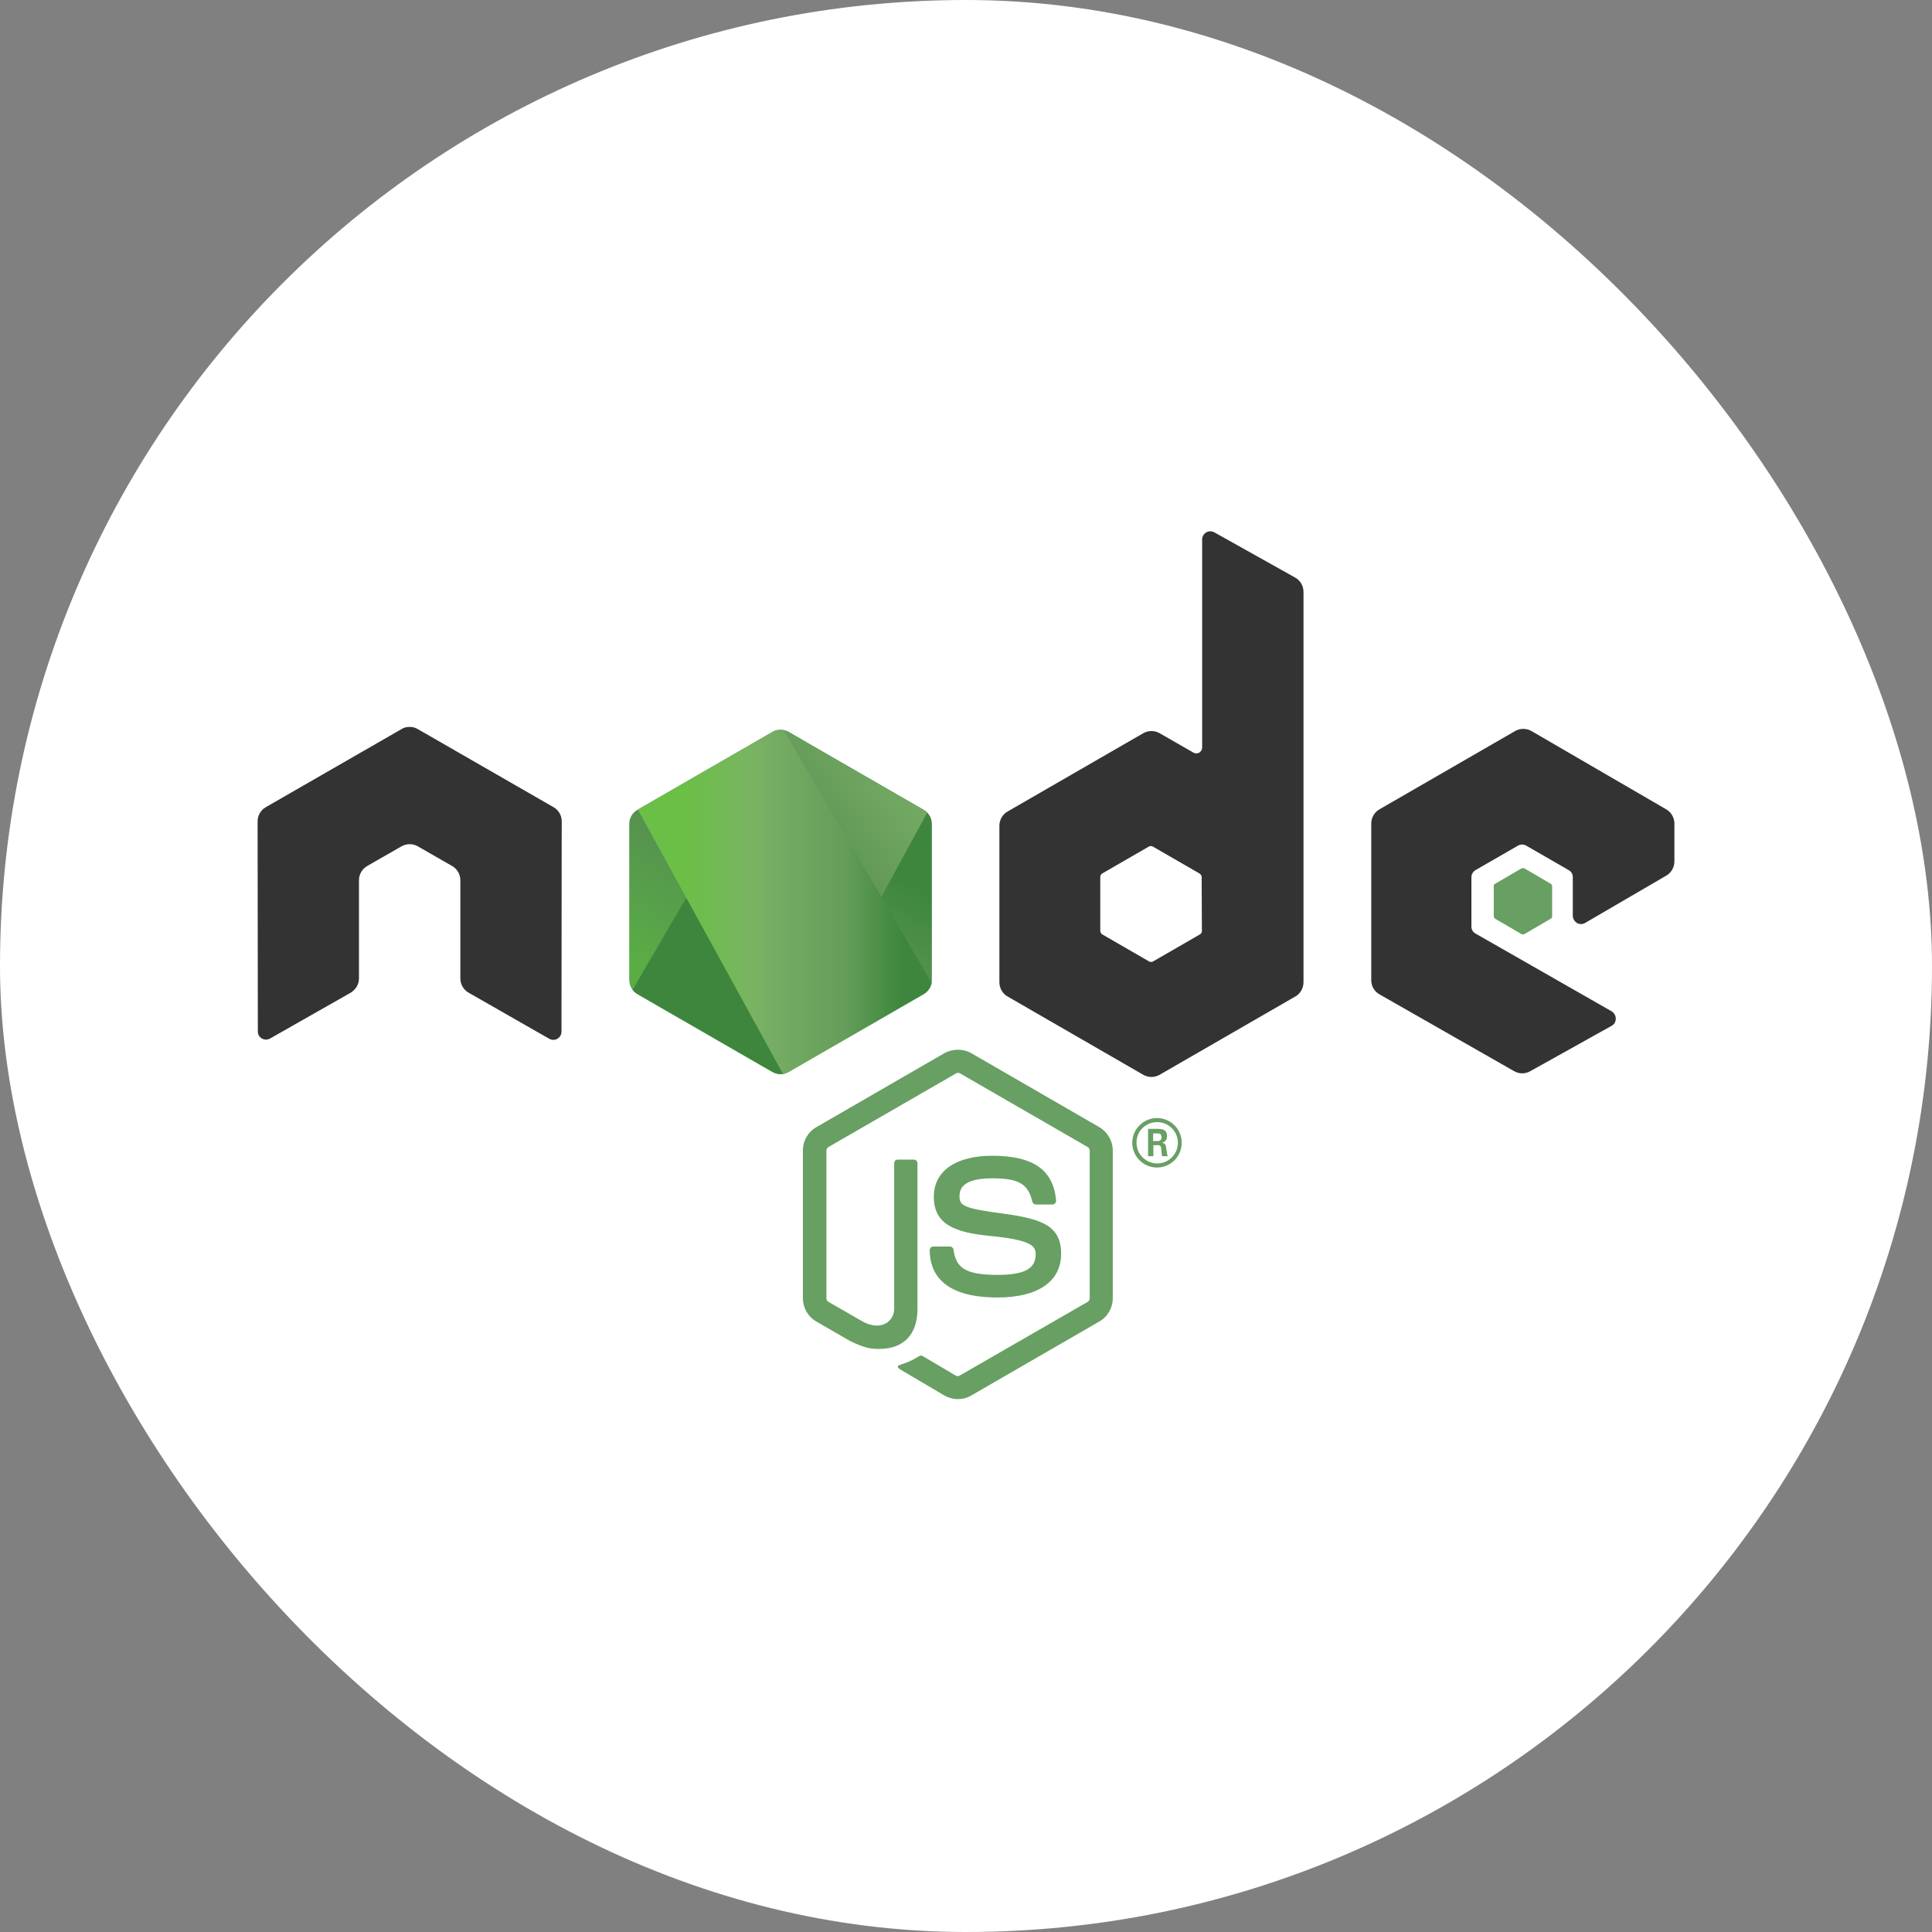 <?xml version="1.0" encoding="UTF-8"?>
<svg width="120px" height="120px" viewBox="0 0 120 120" version="1.1" xmlns="http://www.w3.org/2000/svg" xmlns:xlink="http://www.w3.org/1999/xlink">
    <rect x="0" y="0" width="120" height="120" fill="#808080" stroke="none"/>
    <title>icon txt</title>
    <defs>
        <linearGradient x1="77.694%" y1="-4.608%" x2="22.027%" y2="105.05%" id="linearGradient-1">
            <stop stop-color="#3E863D" offset="30%"></stop>
            <stop stop-color="#55934F" offset="50%"></stop>
            <stop stop-color="#5AAD45" offset="80%"></stop>
        </linearGradient>
        <linearGradient x1="8.437%" y1="88.875%" x2="92.872%" y2="11.942%" id="linearGradient-2">
            <stop stop-color="#3E863D" offset="57%"></stop>
            <stop stop-color="#619857" offset="72%"></stop>
            <stop stop-color="#76AC64" offset="100%"></stop>
        </linearGradient>
        <linearGradient x1="-0.011%" y1="49.983%" x2="99.962%" y2="49.983%" id="linearGradient-3">
            <stop stop-color="#6BBF47" offset="16%"></stop>
            <stop stop-color="#79B461" offset="38%"></stop>
            <stop stop-color="#75AC64" offset="47%"></stop>
            <stop stop-color="#659E5A" offset="70%"></stop>
            <stop stop-color="#3E863D" offset="90%"></stop>
        </linearGradient>
    </defs>
    <g id="Symbols" stroke="none" stroke-width="1" fill="none" fill-rule="evenodd">
        <g id="icon-txt">
            <rect id="Mask" fill="#FFFFFF" x="0" y="0" width="120" height="120" rx="60"></rect>
            <g id="Node.js_logo" transform="translate(16, 33)">
                <g id="jks" transform="translate(33.869, 32.202)" fill="#689F63" fill-rule="nonzero">
                    <path d="M9.624,21.698 C9.34,21.698 9.042,21.623 8.788,21.474 L6.132,19.907 C5.729,19.684 5.923,19.609 6.058,19.564 C6.58,19.385 6.699,19.34 7.251,19.012 C7.311,18.982 7.386,18.997 7.445,19.027 L9.489,20.236 C9.564,20.28 9.668,20.28 9.743,20.236 L17.695,15.655 C17.77,15.61 17.815,15.521 17.815,15.446 L17.815,6.27 C17.815,6.181 17.77,6.091 17.695,6.046 L9.758,1.466 C9.683,1.421 9.594,1.421 9.519,1.466 L1.582,6.046 C1.507,6.091 1.462,6.181 1.462,6.27 L1.462,15.446 C1.462,15.536 1.507,15.61 1.582,15.655 L3.76,16.908 C4.939,17.505 5.67,16.804 5.67,16.103 L5.67,7.046 C5.67,6.912 5.774,6.822 5.894,6.822 L6.893,6.822 C7.013,6.822 7.117,6.927 7.117,7.046 L7.117,16.103 C7.117,17.684 6.252,18.58 4.76,18.58 C4.297,18.58 3.939,18.58 2.924,18.087 L0.836,16.879 C0.313,16.58 0,16.028 0,15.431 L0,6.255 C0,5.659 0.313,5.106 0.836,4.808 L8.788,0.213 C9.295,-0.071 9.967,-0.071 10.459,0.213 L18.412,4.808 C18.919,5.106 19.247,5.659 19.247,6.255 L19.247,15.431 C19.247,16.028 18.934,16.58 18.412,16.879 L10.459,21.474 C10.205,21.623 9.922,21.698 9.624,21.698" id="Path"></path>
                    <path d="M12.085,15.387 C8.609,15.387 7.878,13.79 7.878,12.447 C7.878,12.313 7.982,12.223 8.102,12.223 L9.131,12.223 C9.251,12.223 9.34,12.313 9.355,12.417 C9.504,13.462 9.967,13.984 12.071,13.984 C13.742,13.984 14.458,13.611 14.458,12.716 C14.458,12.209 14.249,11.821 11.653,11.567 C9.474,11.358 8.132,10.866 8.132,9.135 C8.132,7.538 9.489,6.584 11.757,6.584 C14.309,6.584 15.562,7.464 15.726,9.359 C15.726,9.418 15.711,9.493 15.666,9.538 C15.622,9.583 15.562,9.612 15.502,9.612 L14.473,9.612 C14.368,9.612 14.279,9.538 14.249,9.433 C13.995,8.329 13.398,7.986 11.772,7.986 C9.937,7.986 9.728,8.628 9.728,9.105 C9.728,9.687 9.982,9.851 12.444,10.179 C14.89,10.508 16.039,10.955 16.039,12.671 C16.039,14.402 14.592,15.387 12.085,15.387 M21.754,5.673 L22.022,5.673 C22.246,5.673 22.276,5.524 22.276,5.435 C22.276,5.196 22.112,5.196 22.022,5.196 L21.754,5.196 L21.754,5.673 Z M21.426,4.913 L22.022,4.913 C22.231,4.913 22.619,4.913 22.619,5.36 C22.619,5.673 22.41,5.748 22.291,5.778 C22.53,5.793 22.545,5.942 22.574,6.166 C22.589,6.3 22.619,6.539 22.664,6.613 L22.306,6.613 C22.291,6.539 22.246,6.091 22.246,6.076 C22.216,5.972 22.187,5.927 22.067,5.927 L21.769,5.927 L21.769,6.613 L21.44,6.613 L21.44,4.913 L21.426,4.913 Z M20.724,5.778 C20.724,6.494 21.306,7.061 22.007,7.061 C22.724,7.061 23.291,6.479 23.291,5.778 C23.291,5.062 22.709,4.495 22.007,4.495 C21.306,4.495 20.709,5.047 20.724,5.778 M23.529,5.778 C23.529,6.628 22.843,7.315 21.993,7.315 C21.157,7.315 20.456,6.628 20.456,5.778 C20.456,4.913 21.172,4.241 21.993,4.241 C22.828,4.241 23.529,4.913 23.529,5.778" id="Shape"></path>
                </g>
                <path d="M18.889,18.016 C18.889,17.643 18.695,17.315 18.382,17.136 L9.952,12.287 C9.803,12.197 9.653,12.153 9.489,12.153 L9.4,12.153 C9.236,12.153 9.072,12.197 8.937,12.287 L0.507,17.136 C0.194,17.315 0,17.658 0,18.016 L0.015,31.072 C0.015,31.251 0.104,31.415 0.269,31.504 C0.418,31.594 0.612,31.594 0.776,31.504 L5.789,28.654 C6.102,28.46 6.296,28.132 6.296,27.774 L6.296,21.672 C6.296,21.314 6.49,20.97 6.804,20.791 L8.937,19.568 C9.101,19.478 9.266,19.434 9.445,19.434 C9.624,19.434 9.803,19.478 9.952,19.568 L12.085,20.791 C12.399,20.97 12.593,21.314 12.593,21.672 L12.593,27.774 C12.593,28.132 12.787,28.475 13.1,28.654 L18.113,31.519 C18.277,31.609 18.471,31.609 18.621,31.519 C18.77,31.43 18.874,31.266 18.874,31.086 L18.889,18.016 Z M58.652,24.82 C58.652,24.909 58.607,24.999 58.517,25.044 L55.623,26.715 C55.548,26.76 55.444,26.76 55.369,26.715 L52.475,25.044 C52.4,24.999 52.34,24.909 52.34,24.82 L52.34,21.478 C52.34,21.388 52.385,21.299 52.46,21.254 L55.354,19.583 C55.429,19.538 55.533,19.538 55.608,19.583 L58.503,21.254 C58.577,21.299 58.637,21.388 58.637,21.478 L58.652,24.82 Z M59.428,0.067 C59.263,-0.022 59.084,-0.022 58.92,0.067 C58.771,0.157 58.667,0.321 58.667,0.5 L58.667,13.436 C58.667,13.57 58.592,13.674 58.488,13.749 C58.383,13.809 58.249,13.809 58.13,13.749 L56.026,12.541 C55.712,12.361 55.325,12.361 55.011,12.541 L46.581,17.405 C46.268,17.584 46.074,17.927 46.074,18.285 L46.074,28.013 C46.074,28.371 46.268,28.714 46.581,28.893 L55.011,33.757 C55.325,33.936 55.712,33.936 56.026,33.757 L64.456,28.893 C64.769,28.714 64.963,28.371 64.963,28.013 L64.963,3.767 C64.963,3.394 64.769,3.051 64.441,2.872 L59.428,0.067 Z M87.493,21.388 C87.806,21.209 88,20.866 88,20.508 L88,18.151 C88,17.792 87.806,17.449 87.493,17.27 L79.122,12.406 C78.809,12.227 78.421,12.227 78.108,12.406 L69.678,17.27 C69.365,17.449 69.171,17.792 69.171,18.151 L69.171,27.879 C69.171,28.252 69.365,28.58 69.678,28.759 L78.048,33.533 C78.361,33.712 78.734,33.712 79.048,33.533 L84.106,30.713 C84.27,30.624 84.359,30.46 84.359,30.266 C84.359,30.087 84.255,29.908 84.106,29.818 L75.646,24.984 C75.482,24.895 75.392,24.73 75.392,24.551 L75.392,21.493 C75.392,21.314 75.482,21.15 75.646,21.045 L78.287,19.523 C78.451,19.434 78.63,19.434 78.794,19.523 L81.435,21.045 C81.599,21.135 81.689,21.299 81.689,21.478 L81.689,23.88 C81.689,24.059 81.793,24.223 81.942,24.328 C82.106,24.417 82.3,24.417 82.45,24.328 L87.493,21.388 Z" id="Shape" fill="#333333"></path>
                <path d="M78.496,20.941 C78.555,20.911 78.63,20.911 78.69,20.941 L80.301,21.881 C80.361,21.91 80.406,21.985 80.406,22.045 L80.406,23.91 C80.406,23.984 80.376,24.044 80.301,24.074 L78.69,25.014 C78.63,25.044 78.555,25.044 78.496,25.014 L76.884,24.074 C76.825,24.044 76.78,23.969 76.78,23.91 L76.78,22.045 C76.78,21.97 76.81,21.91 76.884,21.881 L78.496,20.941 Z" id="Path" fill="#689F63"></path>
                <path d="M31.974,12.466 L23.589,17.3 C23.276,17.479 23.082,17.822 23.082,18.18 L23.082,27.864 C23.082,28.222 23.276,28.565 23.589,28.744 L31.974,33.578 C32.288,33.757 32.675,33.757 32.989,33.578 L41.374,28.744 C41.687,28.565 41.881,28.222 41.881,27.864 L41.881,18.18 C41.881,17.822 41.687,17.479 41.374,17.3 L32.989,12.466 C32.825,12.376 32.661,12.332 32.482,12.332 C32.302,12.332 32.123,12.361 31.974,12.466" id="Path" fill="url(#linearGradient-1)" fill-rule="nonzero"></path>
                <path d="M23.291,28.475 C23.365,28.58 23.47,28.669 23.589,28.744 L30.781,32.892 L31.974,33.578 C32.153,33.683 32.362,33.727 32.556,33.712 C32.616,33.712 32.69,33.698 32.75,33.683 L41.583,17.494 C41.508,17.419 41.434,17.36 41.344,17.3 L35.854,14.137 L32.974,12.451 C32.884,12.406 32.795,12.376 32.705,12.347 L23.291,28.475 Z" id="Path" fill="url(#linearGradient-2)" fill-rule="nonzero"></path>
                <path d="M32.377,12.332 C32.243,12.347 32.094,12.391 31.974,12.466 L23.619,17.285 L32.631,33.698 C32.75,33.683 32.884,33.638 32.989,33.578 L41.374,28.744 C41.628,28.595 41.807,28.341 41.866,28.058 L32.675,12.347 C32.601,12.332 32.541,12.332 32.467,12.332 C32.437,12.332 32.407,12.332 32.377,12.332" id="Path" fill="url(#linearGradient-3)" fill-rule="nonzero"></path>
            </g>
        </g>
    </g>
</svg>